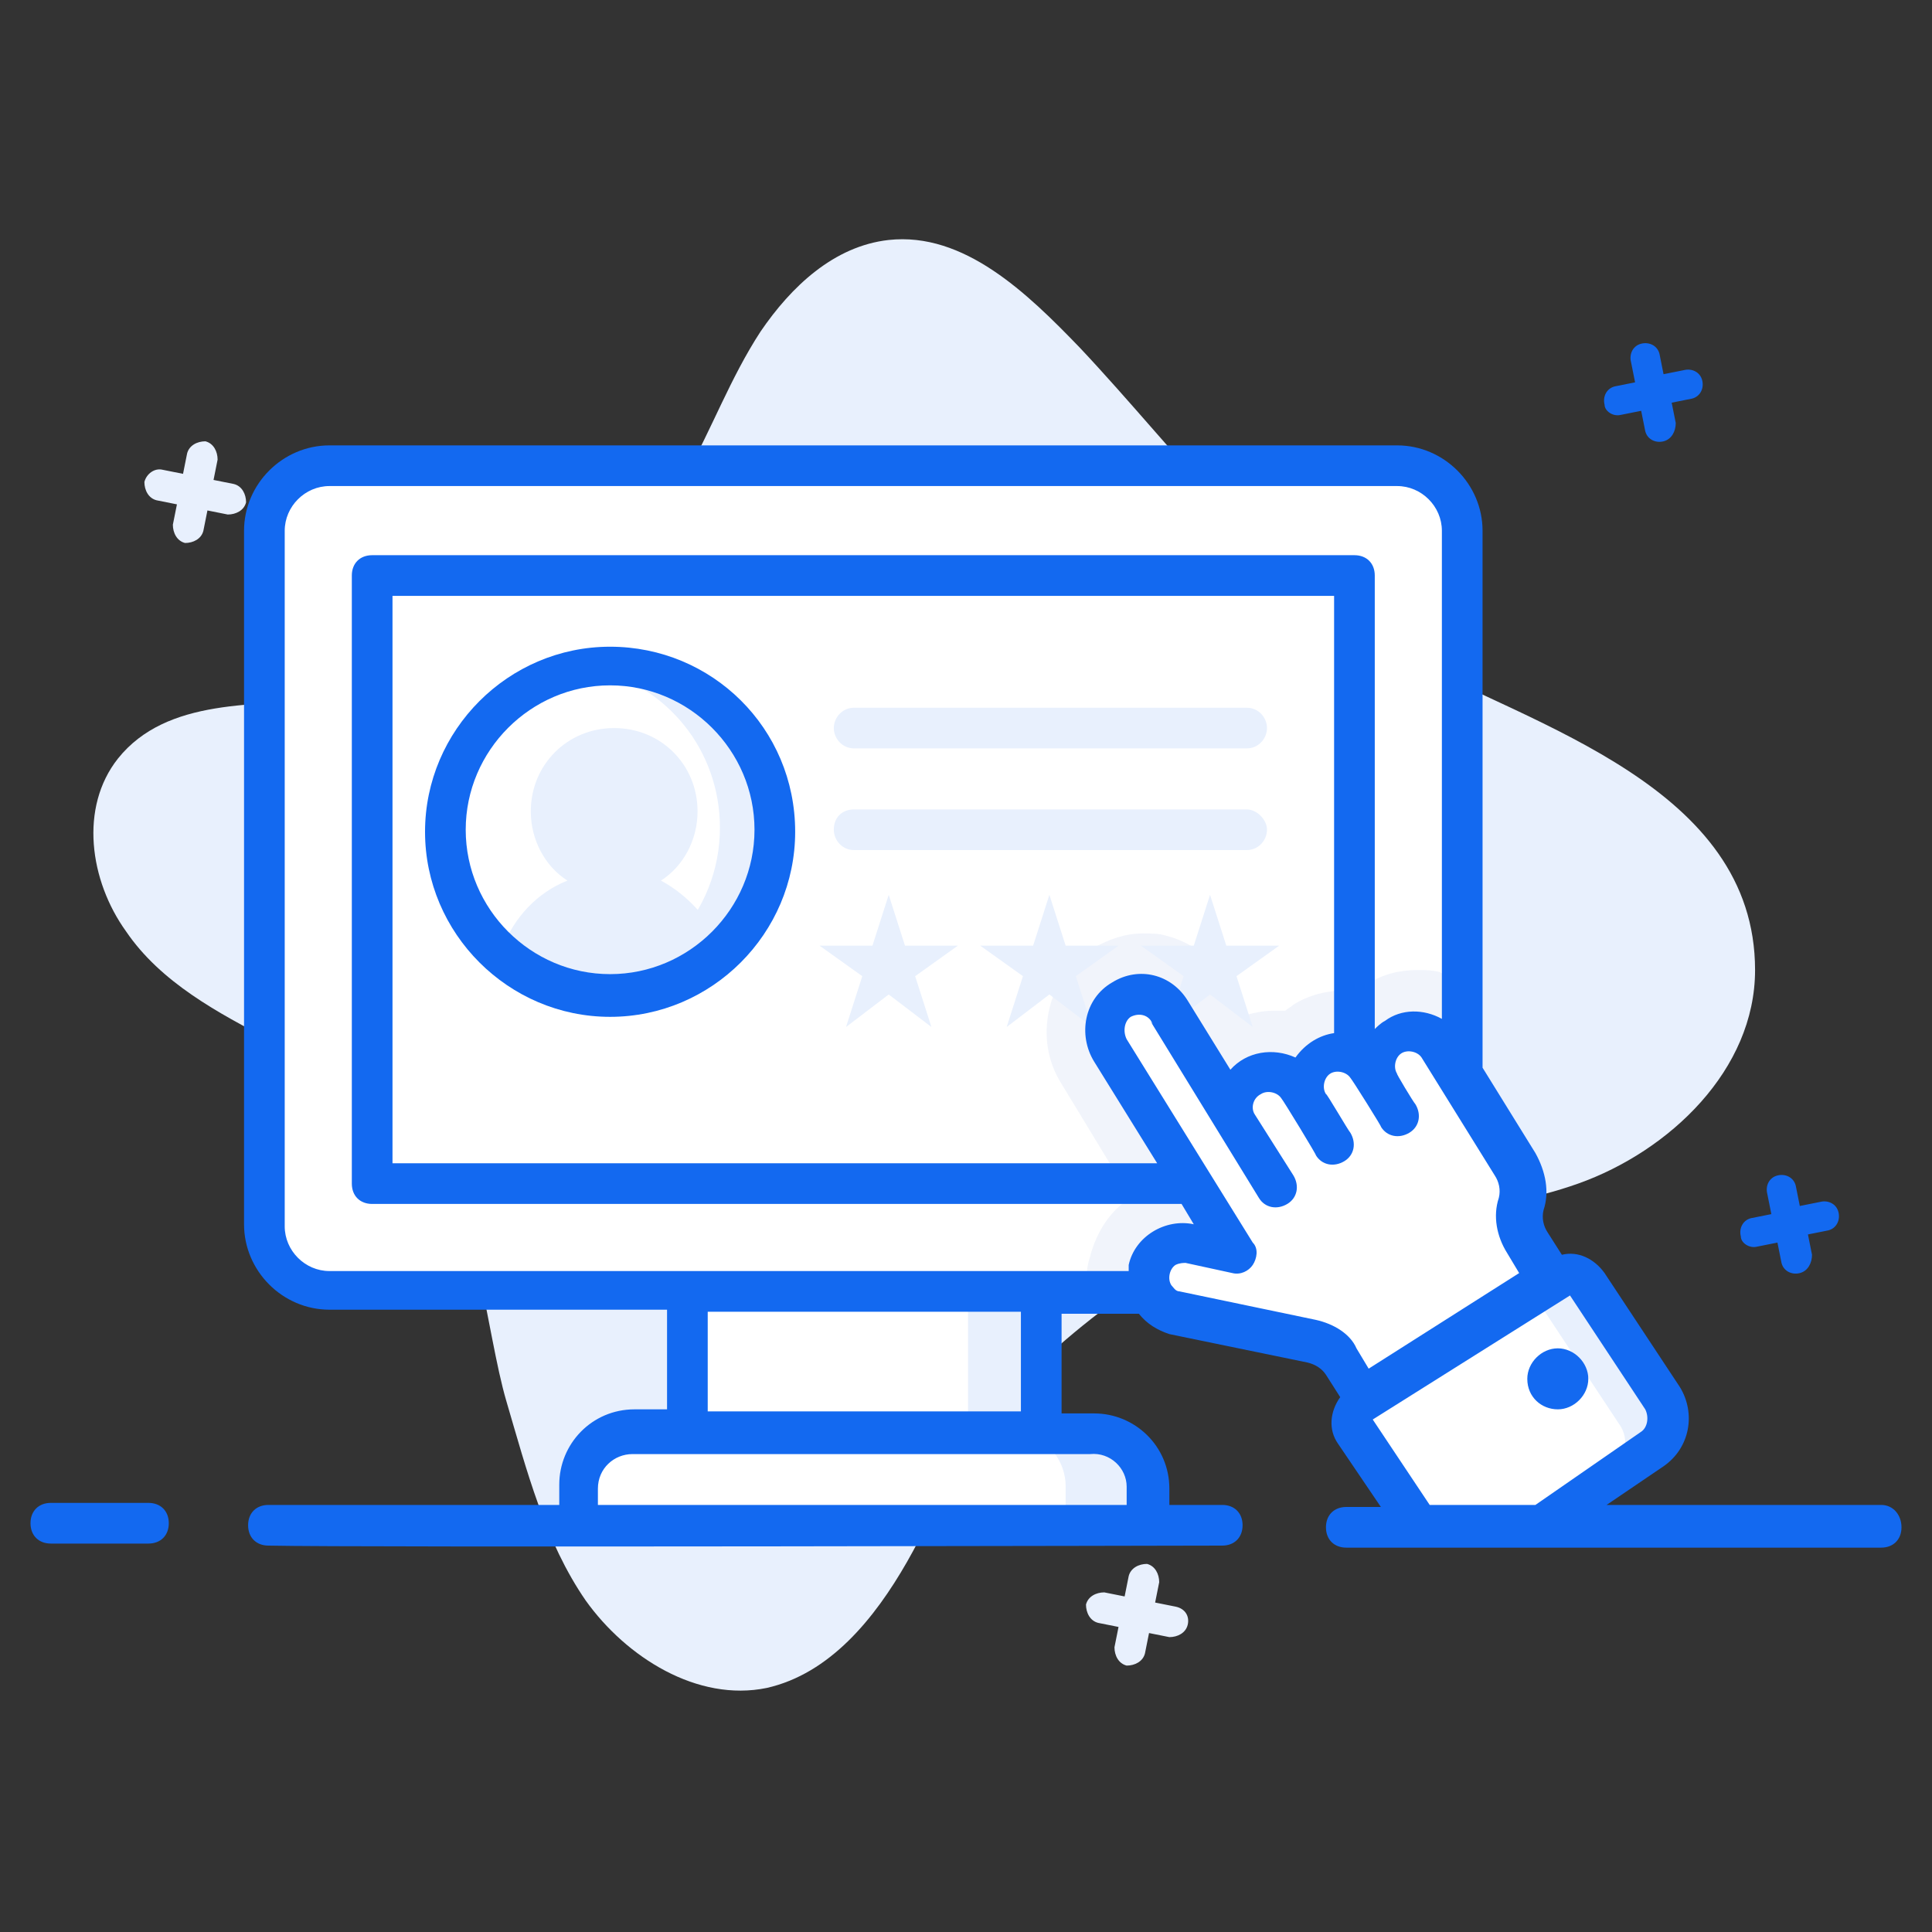 <svg xmlns="http://www.w3.org/2000/svg"  viewBox="0 0 95 95" width="66px" height="66px"><rect x="0" y="0" width="95" height="95" fill="#333333" stroke="none"/><path fill="#e8f0fd" d="M86.3,47.7c0,4.9-4.2,8.9-8.7,10.5c-4.5,1.6-9.5,1.5-14.3,2c-4.8,0.4-10.4,4.9-13.8,8.4 c-2.2,2.3-3.3,5.4-4.9,8.2c-1.6,2.8-3.8,5.5-6.9,6.2c-3.4,0.7-6.9-1.5-8.9-4.3c-2-2.9-2.9-6.4-3.9-9.8c-1-3.4-1.5-10.1-3.9-12.7 c-2.1-2.2-4.9-3.6-7.6-5c-2.7-1.4-5.5-2.9-7.2-5.4c-1.8-2.5-2.3-6.1-0.4-8.5c2.4-3,6.8-2.6,10.6-2.9c7.1-0.6,13.7-4.9,17.3-11 c1.3-2.3,2.2-4.8,3.7-7.1c1.5-2.2,3.6-4.2,6.3-4.5c3.7-0.4,6.8,2.6,9.4,5.3c4.9,5.2,9.6,11.8,16,15.2 C75.4,35.7,86.3,38.7,86.3,47.7z"/><path fill="#e8f0fd" d="M12.1,24.7c-0.1,0.4-0.5,0.6-0.9,0.6l-1-0.2l-0.2,1c-0.1,0.4-0.5,0.6-0.9,0.6c-0.4-0.1-0.6-0.5-0.6-0.9 l0.2-1l-1-0.2c-0.4-0.1-0.6-0.5-0.6-0.9C7.2,23.3,7.6,23,8,23.1l1,0.2l0.2-1c0.1-0.4,0.5-0.6,0.9-0.6c0.4,0.1,0.6,0.5,0.6,0.9 l-0.2,1l1,0.2C11.9,23.9,12.1,24.3,12.1,24.7z"/><path fill="#e8f0fd" d="M58.4,79.9c-0.1,0.4-0.5,0.6-0.9,0.6l-1-0.2l-0.2,1c-0.1,0.4-0.5,0.6-0.9,0.6c-0.4-0.1-0.6-0.5-0.6-0.9 l0.2-1l-1-0.2c-0.4-0.1-0.6-0.5-0.6-0.9c0.1-0.4,0.5-0.6,0.9-0.6l1,0.2l0.2-1c0.1-0.4,0.5-0.6,0.9-0.6c0.4,0.1,0.6,0.5,0.6,0.9 l-0.2,1l1,0.2C58.3,79.1,58.5,79.5,58.4,79.9z"/><rect width="17.4" height="8.8" x="33.8" y="61.6" fill="#fff"/><rect width="3.6" height="8.8" x="47.6" y="61.6" fill="#e8f0fd"/><path fill="#fff" d="M56.4,75v-1.9c0-1.5-1.2-2.7-2.7-2.7H31.2c-1.5,0-2.7,1.2-2.7,2.7V75H56.4z"/><path fill="#e8f0fd" d="M56.4,73.1V75h-4v-1.9c0-1.5-1.2-2.7-2.7-2.7h4C55.2,70.4,56.4,71.6,56.4,73.1z"/><path fill="#fff" d="M71.9,26.1v34.1c0,1.8-1.4,3.2-3.2,3.2H16.2c-1.8,0-3.2-1.4-3.2-3.2V26.1c0-1.8,1.4-3.2,3.2-3.2h52.5 C70.5,22.9,71.9,24.4,71.9,26.1z"/><rect width="48.3" height="29.9" x="18.3" y="28.3" fill="#fff"/><path fill="#cedbf0" d="M71.9,48.4v11.9c0,1.8-1.4,3.2-3.2,3.2H53.5c-0.1-0.6-0.1-1.1,0.1-1.7c0.3-1.2,1-2.3,2-2.9l-3.4-5.6 c-0.7-1.1-0.9-2.4-0.6-3.7c0.3-1.3,1.1-2.3,2.2-3c0.7-0.4,1.5-0.7,2.4-0.7c0.4,0,0.8,0,1.1,0.1c1.2,0.3,2.2,1,2.9,2.1l1.1,1.8 c0.4-0.1,0.8-0.2,1.3-0.2c0.2,0,0.4,0,0.6,0c0.1-0.1,0.3-0.2,0.4-0.3c0.8-0.5,1.7-0.7,2.6-0.7c0.2,0,0.4,0,0.6,0 c0.1-0.1,0.3-0.2,0.4-0.3c0.8-0.5,1.6-0.7,2.5-0.7c0.4,0,0.7,0,1.1,0.1C71.1,48,71.5,48.2,71.9,48.4z" opacity=".3"/><path fill="#e8f0fd" d="M41,35.8c0-0.5,0.4-1,1-1h19.3c0.6,0,1,0.5,1,1s-0.4,1-1,1H42C41.4,36.8,41,36.3,41,35.8z"/><path fill="#e8f0fd" d="M62.3,40.8c0,0.5-0.4,1-1,1H42c-0.6,0-1-0.5-1-1c0-0.6,0.4-1,1-1h19.3C61.8,39.8,62.3,40.3,62.3,40.8z"/><path fill="#fff" d="M38.1,40.8c0,4.5-3.6,8.1-8.1,8.1c-4.5,0-8.1-3.6-8.1-8.1c0-4.5,3.6-8.1,8.1-8.1 C34.5,32.8,38.1,36.4,38.1,40.8z"/><path fill="#e8f0fd" d="M38.1,40.8c0,4.5-3.6,8.1-8.1,8.1c-0.6,0-1.3-0.1-1.9-0.2c4.1-0.4,7.3-3.8,7.3-8c0-3.8-2.6-7-6.2-7.8 c0.2,0,0.5,0,0.8,0C34.5,32.8,38.1,36.4,38.1,40.8z"/><g><path fill="#e8f0fd" d="M35.5,46.6c-1.4,1.4-3.3,2.3-5.4,2.3c-2.1,0-4-0.9-5.4-2.3c0.6-1.5,1.7-2.7,3.2-3.3 c-1.1-0.7-1.8-2-1.8-3.4c0-2.3,1.8-4.1,4.1-4.1c2.3,0,4.1,1.8,4.1,4.1c0,1.4-0.7,2.7-1.8,3.4C33.8,44,34.9,45.2,35.5,46.6z"/></g><g><polygon fill="#e8f0fd" points="45,48 45.8,50.5 43.7,48.9 41.6,50.5 42.4,48 40.3,46.5 42.9,46.5 43.7,44 44.5,46.5 47.1,46.5"/><polygon fill="#e8f0fd" points="52.9,48 53.7,50.5 51.6,48.9 49.5,50.5 50.3,48 48.2,46.5 50.8,46.5 51.6,44 52.4,46.5 55,46.5"/><polygon fill="#e8f0fd" points="60.8,48 61.6,50.5 59.5,48.9 57.4,50.5 58.2,48 56.1,46.5 58.7,46.5 59.5,44 60.3,46.5 62.9,46.5"/></g><g><path fill="#fff" d="M71,51.6l3.6,5.8c0.4,0.6,0.5,1.3,0.3,1.9c-0.2,0.7-0.1,1.4,0.3,1.9l1.1,1.8l-9.1,5.7l-1.2-1.9 c-0.3-0.5-0.9-0.9-1.5-1.1l-6.8-1.4c-0.9-0.2-1.5-1.1-1.3-2c0.1-0.5,0.4-0.8,0.8-1.1c0.4-0.2,0.8-0.3,1.3-0.2l2.3,0.5l-6.1-10 c-0.5-0.8-0.3-2,0.5-2.5c0.4-0.2,0.9-0.3,1.3-0.2c0.4,0.1,0.8,0.4,1.1,0.8l3.4,5.7c-0.5-0.8-0.3-1.9,0.5-2.4 c0.4-0.3,0.9-0.3,1.3-0.2c0.4,0.1,0.8,0.4,1.1,0.8l0.6,0.9c-0.5-0.8-0.3-1.9,0.5-2.4c0.4-0.3,0.9-0.3,1.3-0.2 c0.4,0.1,0.8,0.4,1.1,0.8l0.6,0.9c-0.5-0.8-0.3-1.9,0.5-2.4c0.4-0.3,0.9-0.3,1.3-0.2C70.4,50.9,70.8,51.2,71,51.6z"/><path fill="#fff" d="M81.7,68.8L78,63.2c-0.3-0.5-0.9-0.6-1.4-0.3L67,68.9c-0.5,0.3-0.6,0.9-0.3,1.4l3.1,4.7h6l5.5-3.7 C82,70.7,82.3,69.6,81.7,68.8z"/><path fill="#e8f0fd" d="M81.7,68.8L78,63.2c-0.3-0.5-0.9-0.6-1.4-0.3L74.8,64c0.4-0.1,0.8,0.1,1.1,0.4l3.7,5.6 c0.6,0.8,0.3,1.9-0.5,2.5L75.5,75h0.2l5.5-3.7C82,70.7,82.3,69.6,81.7,68.8z"/><path fill="#1369f0" d="M79.7,20.4l1-0.2l0.2,1c0.1,0.4,0.5,0.6,0.9,0.5c0.4-0.1,0.6-0.5,0.6-0.9l-0.2-1l1-0.2 c0.4-0.1,0.6-0.5,0.5-0.9c-0.1-0.4-0.5-0.6-0.9-0.5l-1,0.2l-0.2-1c-0.1-0.4-0.5-0.6-0.9-0.5c-0.4,0.1-0.6,0.5-0.5,0.9l0.2,1 l-1,0.2c-0.4,0.1-0.6,0.5-0.5,0.9C78.9,20.2,79.3,20.5,79.7,20.4z"/><path fill="#1369f0" d="M86.4,61.3l1-0.2l0.2,1c0.1,0.4,0.5,0.6,0.9,0.5c0.4-0.1,0.6-0.5,0.6-0.9l-0.2-1l1-0.2 c0.4-0.1,0.6-0.5,0.5-0.9c-0.1-0.4-0.5-0.6-0.9-0.5l-1,0.2l-0.2-1c-0.1-0.4-0.5-0.6-0.9-0.5c-0.4,0.1-0.6,0.5-0.5,0.9l0.2,1 l-1,0.2c-0.4,0.1-0.6,0.5-0.5,0.9C85.6,61.1,86,61.4,86.4,61.3z"/><path fill="#1369f0" d="M7.3,73.9l-4.8,0c0,0,0,0,0,0c-0.6,0-1,0.4-1,1s0.4,1,1,1l4.8,0c0,0,0,0,0,0c0.6,0,1-0.4,1-1 S7.9,73.9,7.3,73.9z"/><path fill="#1369f0" d="M92.5,74L79,74l2.8-1.9c1.3-0.9,1.6-2.6,0.8-3.9c0,0,0,0,0,0l-3.7-5.6c-0.5-0.7-1.3-1.1-2.1-0.9l-0.7-1.1 c-0.2-0.3-0.3-0.7-0.2-1.1c0.3-0.9,0.1-1.9-0.4-2.8l-2.6-4.2V26.1c0-2.3-1.9-4.2-4.2-4.2H16.2c-2.3,0-4.2,1.9-4.2,4.2v34.1 c0,2.3,1.9,4.2,4.2,4.2h16.6v4.9h-1.6c-2.1,0-3.7,1.7-3.7,3.7V74l-14.3,0h0c-0.6,0-1,0.4-1,1c0,0.6,0.4,1,1,1 c4.3,0.1,46.1,0,46.9,0h0c0.6,0,1-0.4,1-1c0-0.6-0.4-1-1-1l-2.6,0v-0.8c0-2.1-1.7-3.7-3.7-3.7h-1.6v-4.9H56 c0.4,0.5,0.9,0.8,1.5,1l6.8,1.4c0.4,0.1,0.7,0.3,0.9,0.6l0.7,1.1c-0.5,0.7-0.6,1.6-0.1,2.3l2.1,3.1c-0.1,0-1.8,0-1.7,0 c-0.6,0-1,0.4-1,1c0,0.6,0.4,1,1,1l26.3,0h0c0.6,0,1-0.4,1-1C93.5,74.5,93.1,74,92.5,74z M55.4,73.1V74l-26,0v-0.8 c0-1,0.8-1.7,1.7-1.7h22.5C54.6,71.4,55.4,72.2,55.4,73.1z M14,60.3V26.1c0-1.2,1-2.2,2.2-2.2h52.5c1.2,0,2.2,1,2.2,2.2v24 c-0.9-0.5-2-0.5-2.8,0.1c-0.2,0.1-0.4,0.3-0.5,0.4V28.3c0-0.6-0.4-1-1-1H18.3c-0.6,0-1,0.4-1,1v29.9c0,0.6,0.4,1,1,1h39.8 l0.6,1c-1.4-0.3-2.9,0.6-3.2,2c0,0.1,0,0.2,0,0.3H16.2C15,62.5,14,61.5,14,60.3z M63.7,52c-1.1-0.5-2.4-0.3-3.2,0.6l-2.1-3.4 c-0.8-1.3-2.4-1.7-3.7-0.9c-1.4,0.8-1.7,2.6-0.9,3.9l3.1,5H19.3V29.3h46.3v21.5C64.9,50.9,64.2,51.3,63.7,52z M50.1,69.4H34.8 v-4.9h15.4V69.4z M64.7,64.9L58,63.5c-0.2,0-0.3-0.2-0.4-0.3c-0.2-0.3-0.1-0.8,0.2-1c0.2-0.1,0.4-0.1,0.5-0.1l2.3,0.5 c0.4,0.1,0.8-0.1,1-0.4c0.2-0.3,0.3-0.8,0-1.1l-6.2-10c-0.2-0.4-0.1-0.9,0.2-1.1c0.4-0.2,0.8-0.1,1,0.2c0.5,0.9-2-3.2,5.3,8.7 c0.3,0.5,0.9,0.6,1.4,0.3c0.5-0.3,0.6-0.9,0.3-1.4l-1.9-3c0,0,0,0,0,0l0,0c-0.2-0.3-0.1-0.8,0.3-1c0.3-0.2,0.8-0.1,1,0.2 c0.1,0.1,1.8,2.9,1.7,2.8c0.3,0.5,0.9,0.6,1.4,0.3c0.5-0.3,0.6-0.9,0.3-1.4c-0.1-0.1-1.2-2-1.2-1.9l0,0c-0.2-0.3-0.1-0.8,0.2-1 c0.3-0.2,0.8-0.1,1,0.2c0.1,0.1,1.6,2.5,1.5,2.4c0.3,0.5,0.9,0.6,1.4,0.3c0.5-0.3,0.6-0.9,0.3-1.4c-0.1-0.1-1-1.6-0.9-1.5l0,0 c-0.2-0.3-0.1-0.8,0.2-1c0.3-0.2,0.8-0.1,1,0.2l3.6,5.8c0.2,0.3,0.3,0.7,0.2,1.1c-0.3,0.9-0.1,1.9,0.4,2.7l0.6,1l-7.4,4.7 l-0.6-1C66.4,65.6,65.6,65.1,64.7,64.9z M77.2,63.7l3.7,5.6c0.2,0.4,0.1,0.9-0.2,1.1L75.5,74h-5.2l-2.8-4.2L77.2,63.7z"/><path fill="#1369f0" d="M30,31.8c-5,0-9.1,4.1-9.1,9.1c0,5,4.1,9.1,9.1,9.1c5,0,9.1-4.1,9.1-9.1C39.1,35.8,35,31.8,30,31.8z M30,47.9c-3.9,0-7.1-3.2-7.1-7.1c0-3.9,3.2-7.1,7.1-7.1c3.9,0,7.1,3.2,7.1,7.1C37.1,44.7,33.9,47.9,30,47.9z"/><path fill="#1369f0" d="M76.6,69.3c0.8,0,1.5-0.7,1.5-1.5c0-0.8-0.7-1.5-1.5-1.5c-0.8,0-1.5,0.7-1.5,1.5 C75.1,68.7,75.8,69.3,76.6,69.3z"/></g></svg>
